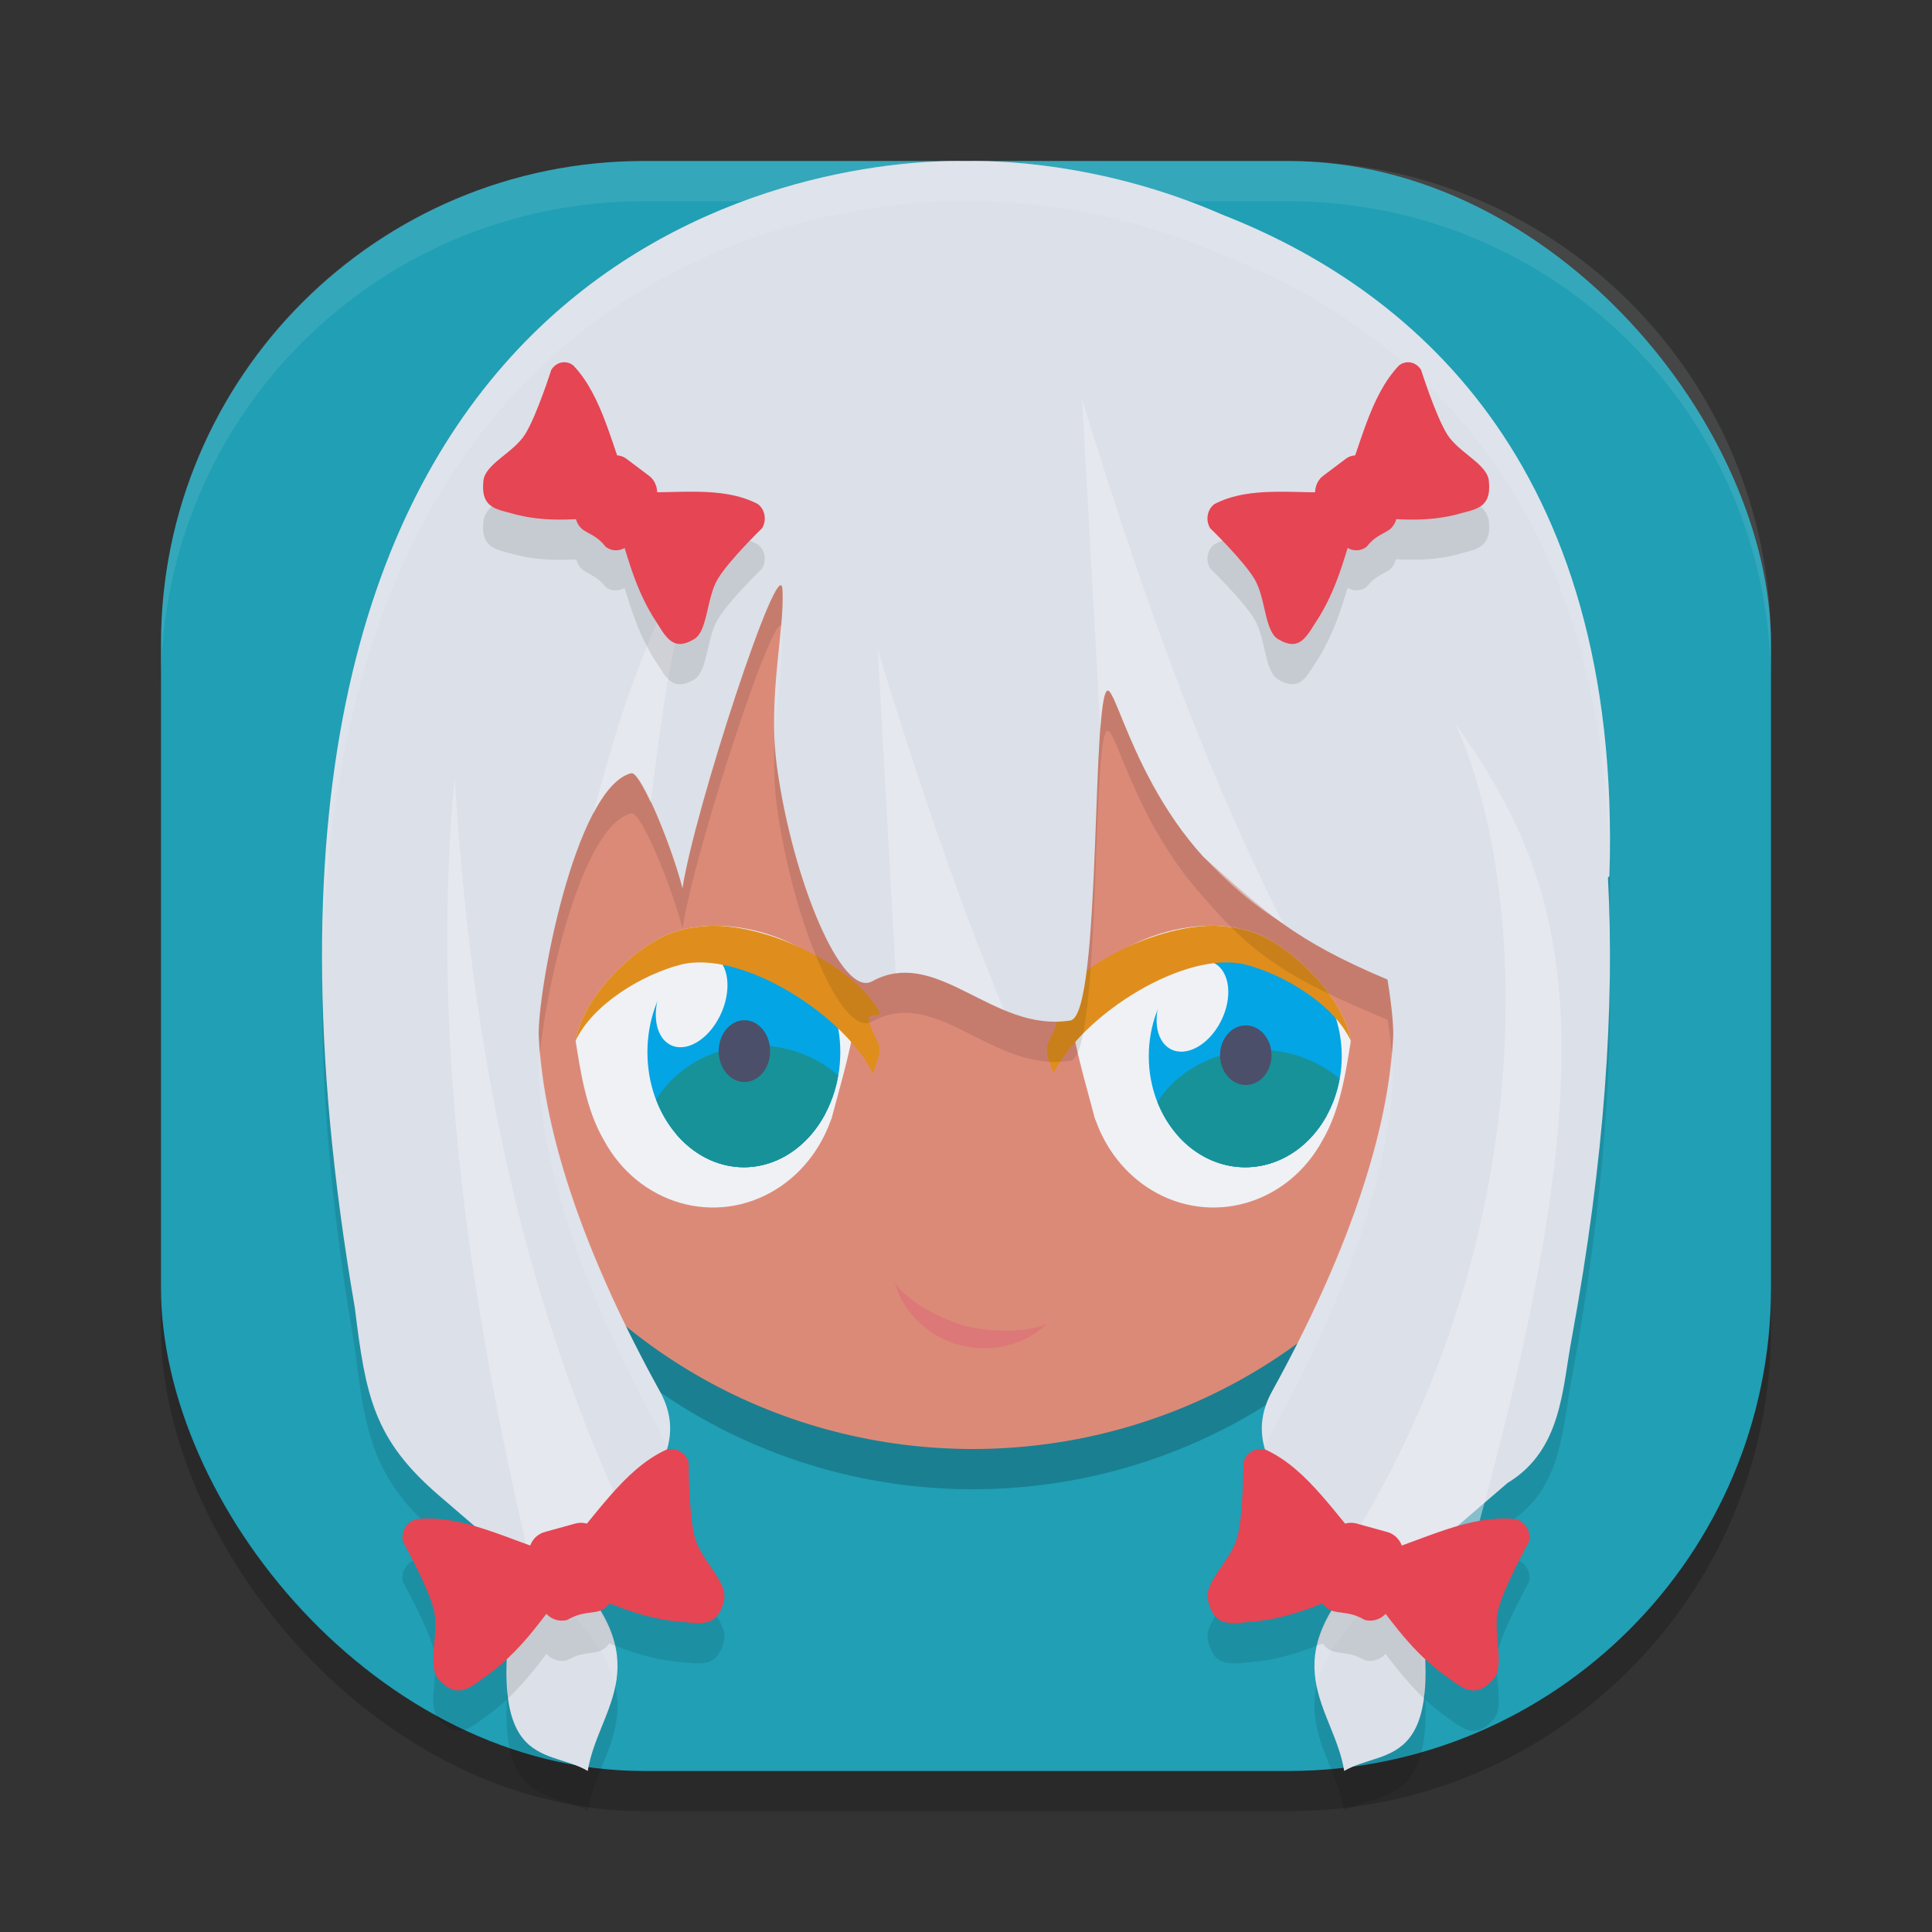 <svg xmlns="http://www.w3.org/2000/svg" xmlns:xlink="http://www.w3.org/1999/xlink" width="48" height="48" version="1">
 <rect width="100%" height="100%" fill="#333333" stroke="none"/>
 <defs>
  <linearGradient id="linearGradient939">
   <stop style="stop-color:#179299" offset="0"/>
   <stop style="stop-color:#eff1f5;stop-opacity:0" offset="1"/>
  </linearGradient>
  <linearGradient id="linearGradient940" x1="22.26" x2="21.73" y1="32.569" y2="30.835" gradientTransform="matrix(1.163,0.72,-0.672,1.247,13.839,-27.7)" gradientUnits="userSpaceOnUse" xlink:href="#linearGradient938"/>
  <linearGradient id="linearGradient938">
   <stop style="stop-color:#04a5e5" offset="0"/>
   <stop style="stop-color:#04a5e5;stop-opacity:0" offset="1"/>
  </linearGradient>
  <linearGradient id="linearGradient941" x1="-17.139" x2="-17.115" y1="28.185" y2="25.295" gradientTransform="matrix(1.247,0,0,1.113,3.177,-4.465)" gradientUnits="userSpaceOnUse" xlink:href="#linearGradient939"/>
  <linearGradient id="linearGradient967" x1="-17.139" x2="-17.115" y1="28.185" y2="25.295" gradientTransform="matrix(1.032,0,0,0.921,47.612,0.58)" gradientUnits="userSpaceOnUse" xlink:href="#linearGradient939"/>
 </defs>
 <rect style="opacity:0.2" width="40" height="40" x="4" y="5" rx="12" ry="12"/>
 <rect style="fill:#209fb5" width="40" height="40" x="4" y="4" rx="12" ry="12"/>
 <ellipse id="ellipse1121" style="opacity:0.2" cx="24.168" cy="23.992" rx="13.391" ry="13.008"/>
 <path style="opacity:0.1;fill:#eff1f5" d="m 16,4 c -6.648,0 -12,5.352 -12,12 v 1 c 0,-6.648 5.352,-12 12,-12 h 16 c 6.648,0 12,5.352 12,12 v -1 c 0,-6.648 -5.352,-12 -12,-12 z"/>
 <ellipse id="ellipse24" style="fill:#dc8a78" cx="24.168" cy="22.992" rx="13.391" ry="13.008"/>
 <path style="fill:#eff1f5" d="m 16.322,23.348 c 1.513,-0.86 4.113,-0.047 4.978,1.56 -0.089,0.978 -0.404,1.976 -0.635,2.863 -10e-4,0.004 -0.002,0.009 -0.003,0.014 -0.012,0.027 -0.021,0.055 -0.034,0.082 -0.259,0.709 -0.734,1.302 -1.348,1.683 -1.499,0.928 -3.416,0.377 -4.281,-1.23 -0.443,-0.763 -0.578,-1.717 -0.698,-2.458 0.171,-0.997 1.179,-2.034 2.022,-2.513 z"/>
 <ellipse id="ellipse28" style="fill:#04a5e5" cx="-18.481" cy="26.142" rx="2.396" ry="2.858" transform="scale(-1,1)"/>
 <ellipse id="ellipse34" style="fill:#eff1f5;stroke:#eff1f5;stroke-width:0.672;stroke-linecap:round;stroke-linejoin:round;stroke-opacity:0" cx="26.427" cy="13.32" rx=".807" ry="1.233" transform="matrix(0.873,0.488,-0.442,0.897,0,0)"/>
 <path style="fill:#179299" d="M 18.818,25.975 A 2.894,2.656 0 0 0 16.301,27.319 2.396,2.858 0 0 0 18.482,29 a 2.396,2.858 0 0 0 2.341,-2.279 2.894,2.656 0 0 0 -2.006,-0.747 z"/>
 <path id="ellipse942" style="fill:#179299" d="M 18.996,27.261 A 2.894,2.656 0 0 0 16.805,28.183 2.396,2.858 0 0 0 18.482,29 2.396,2.858 0 0 0 20.511,27.659 2.894,2.656 0 0 0 18.996,27.261 Z"/>
 <ellipse id="ellipse885" style="fill:#4c4f69" cx="-18.495" cy="26.115" rx=".639" ry=".768" transform="scale(-1,1)"/>
 <path style="fill:#df8e1d" d="m 17.615,23.003 c 1.41,-0.059 3.598,0.956 4.246,2.16 -0.018,0.198 -0.562,-0.256 -0.058,0.713 0.134,0.258 -0.059,0.583 -0.11,0.803 -0.725,-1.484 -3.296,-3.093 -4.783,-2.712 -0.939,0.241 -2.184,0.977 -2.611,1.894 0.171,-0.997 1.178,-2.035 2.021,-2.513 0.378,-0.215 0.824,-0.325 1.294,-0.344 z"/>
 <path style="fill:#eff1f5" d="m 31.54,23.348 c -1.513,-0.86 -4.113,-0.047 -4.978,1.56 0.089,0.978 0.404,1.976 0.635,2.863 0.001,0.004 0.002,0.009 0.003,0.014 0.012,0.027 0.021,0.055 0.034,0.082 0.259,0.709 0.734,1.302 1.348,1.683 1.499,0.928 3.416,0.377 4.281,-1.23 0.443,-0.763 0.578,-1.717 0.698,-2.458 -0.171,-0.997 -1.179,-2.034 -2.022,-2.513 z"/>
 <ellipse id="ellipse955" style="fill:#04a5e5" cx="-30.938" cy="26.242" rx="2.397" ry="2.759" transform="scale(-1,1)"/>
 <ellipse id="ellipse957" style="fill:#eff1f5;stroke:#eff1f5;stroke-width:0.66;stroke-linecap:round;stroke-linejoin:round;stroke-opacity:0" cx="37.766" cy="7.93" rx=".801" ry="1.198" transform="matrix(0.88,0.475,-0.455,0.89,0,0)"/>
 <path style="fill:#179299" d="m 31.274,26.08 a 2.896,2.563 0 0 0 -2.518,1.298 A 2.397,2.759 0 0 0 30.939,29 2.397,2.759 0 0 0 33.281,26.801 2.896,2.563 0 0 0 31.274,26.08 Z"/>
 <path style="fill:#179299" d="M 31.452,27.322 A 2.896,2.563 0 0 0 29.261,28.212 2.397,2.759 0 0 0 30.939,29 2.397,2.759 0 0 0 32.968,27.706 2.896,2.563 0 0 0 31.452,27.322 Z"/>
 <ellipse id="ellipse963" style="fill:#4c4f69" cx="-30.951" cy="26.216" rx=".639" ry=".741" transform="scale(-1,1)"/>
 <path style="fill:#df8e1d" d="M 30.246,23.003 C 28.836,22.944 26.649,23.959 26,25.163 c 0.018,0.198 0.562,-0.256 0.058,0.713 -0.134,0.258 0.059,0.583 0.11,0.803 0.725,-1.484 3.296,-3.093 4.783,-2.712 0.939,0.241 2.184,0.977 2.611,1.894 -0.171,-0.997 -1.178,-2.035 -2.021,-2.513 -0.378,-0.215 -0.824,-0.325 -1.294,-0.344 z"/>
 <path style="opacity:0.1" d="M 23.794,5 C 19.546,4.998 4.338,7.514 8.817,33.5 c 0.267,2.174 0.46,3.254 2.089,4.655 l 1.992,1.712 c -1.017,5.252 0.65,4.509 1.705,5.132 0.247,-1.578 1.883,-2.7 -0.689,-5.205 1.285,-1.014 3.484,-2.408 2.482,-4.223 -1.791,-3.245 -2.888,-6.302 -3.01,-8.806 -0.052,-1.057 0.89,-6.189 2.293,-6.556 0.252,-0.066 1.029,1.881 1.277,2.859 0.299,-1.948 2.42,-8.424 2.483,-7.424 0.064,1.017 -0.378,2.678 -0.132,4.434 0.395,2.82 1.608,5.715 2.357,5.304 1.627,-0.893 2.991,1.282 4.93,0.971 0.799,-0.128 0.505,-8.576 0.958,-8.186 0.158,0.136 0.441,1.149 1.089,2.329 -9.23e-4,0.021 5.39e-4,0.026 0.005,0.01 0.32,0.582 0.727,1.204 1.254,1.783 1.314,1.548 2.263,2.079 4.572,3.048 0.104,0.64 0.154,1.163 0.141,1.428 -0.123,2.504 -1.22,5.562 -3.01,8.806 -1.002,1.816 1.197,3.209 2.482,4.223 -2.572,2.505 -0.936,3.626 -0.689,5.205 1.055,-0.623 2.722,0.119 1.705,-5.132 l 2.354,-2.023 c 1.356,-0.822 1.355,-2.338 1.597,-3.607 0.817,-4.45 1.067,-8.228 0.897,-11.436 0.012,-0.01 0.024,-0.02 0.036,-0.03 C 40.32,12.371 34.896,8.103 30.361,6.331 27.729,5.179 25.258,4.976 24,5.002 c -0.066,-0.001 -0.134,-0.002 -0.206,-0.002 z M 16.956,23.068 c 0,0 -0.064,-0.027 0,0 0.099,0.042 0,0 0,0 z"/>
 <path style="fill:#dce0e8" d="M 23.794,4 C 19.546,3.998 4.338,6.514 8.817,32.5 c 0.267,2.174 0.46,3.254 2.089,4.655 l 1.992,1.712 c -1.017,5.252 0.65,4.509 1.705,5.132 0.247,-1.578 1.883,-2.7 -0.689,-5.205 1.285,-1.014 3.484,-2.408 2.482,-4.223 -1.791,-3.245 -2.888,-6.302 -3.01,-8.806 -0.052,-1.057 0.89,-6.189 2.293,-6.556 0.252,-0.066 1.029,1.881 1.277,2.859 0.299,-1.948 2.42,-8.424 2.483,-7.424 0.064,1.017 -0.378,2.678 -0.132,4.434 0.395,2.82 1.608,5.715 2.357,5.304 1.627,-0.893 2.991,1.282 4.93,0.971 0.799,-0.128 0.505,-8.576 0.958,-8.186 0.158,0.136 0.441,1.149 1.089,2.329 -9.23e-4,0.021 5.39e-4,0.026 0.005,0.01 0.32,0.582 0.727,1.204 1.254,1.783 1.522,1.358 2.239,2.069 4.572,3.048 0.104,0.64 0.154,1.163 0.141,1.428 -0.123,2.504 -1.22,5.562 -3.01,8.806 -1.002,1.816 1.197,3.209 2.482,4.223 -2.572,2.505 -0.936,3.626 -0.689,5.205 1.055,-0.623 2.722,0.119 1.705,-5.132 l 2.354,-2.023 c 1.356,-0.822 1.355,-2.338 1.597,-3.607 0.817,-4.45 1.067,-8.228 0.897,-11.436 0.012,-0.01 0.024,-0.02 0.036,-0.03 C 40.32,11.371 34.896,7.103 30.361,5.331 27.729,4.179 25.258,3.976 24,4.002 c -0.066,-0.001 -0.134,-0.002 -0.206,-0.002 z M 16.956,22.068 c 0,0 -0.064,-0.027 0,0 0.099,0.042 0,0 0,0 z"/>
 <path style="opacity:0.2;fill:#eff1f5" d="M 23.793,4 C 20.044,3.998 7.769,5.969 8.012,24.289 8.221,6.898 20.113,4.999 23.793,5 c 0.072,2e-5 0.141,5.731e-4 0.207,0.002 1.258,-0.026 3.73,0.177 6.361,1.328 4.385,1.714 9.581,5.777 9.621,15.441 3.89e-4,-3.08e-4 0.002,3.09e-4 0.002,0 C 40.319,11.37 34.897,7.103 30.361,5.33 27.73,4.179 25.258,3.976 24,4.002 23.934,4.001 23.865,4 23.793,4 Z M 19.406,15.549 c -0.074,0.827 -0.223,1.852 -0.156,2.941 0.046,-1.131 0.233,-2.145 0.189,-2.846 -0.004,-0.058 -0.017,-0.086 -0.033,-0.096 z m 20.561,7.238 c -0.006,0.005 -0.011,0.011 -0.018,0.016 0.03,0.575 0.031,1.19 0.033,1.803 0.013,-0.63 -2.75e-4,-1.226 -0.016,-1.818 z m -5.387,3.342 c -0.204,2.435 -1.27,5.352 -2.977,8.443 -0.276,0.5 -0.294,0.965 -0.17,1.402 0.041,-0.132 0.094,-0.265 0.17,-0.402 1.791,-3.245 2.887,-6.303 3.01,-8.807 0.007,-0.142 -0.005,-0.368 -0.033,-0.637 z m -21.16,0.002 c -0.028,0.268 -0.04,0.493 -0.033,0.635 0.123,2.504 1.219,5.562 3.01,8.807 0.076,0.137 0.129,0.27 0.17,0.402 0.124,-0.437 0.106,-0.902 -0.17,-1.402 -1.706,-3.091 -2.773,-6.007 -2.977,-8.441 z m 1.02,13.256 c -0.178,0.136 -0.368,0.284 -0.525,0.408 0.847,0.825 1.233,1.499 1.367,2.09 0.142,-0.694 0.008,-1.478 -0.842,-2.498 z m 19.123,0 c -0.85,1.02 -0.986,1.804 -0.844,2.498 0.134,-0.591 0.52,-1.265 1.367,-2.09 C 33.929,39.671 33.74,39.522 33.562,39.387 Z M 12.764,39.75 c -0.154,1.018 -0.208,1.808 -0.148,2.348 0.029,-0.598 0.101,-1.292 0.283,-2.23 z m 22.473,0 -0.135,0.117 c 0.182,0.939 0.254,1.633 0.283,2.23 0.06,-0.54 0.006,-1.33 -0.148,-2.348 z"/>
 <path style="opacity:0.5;fill:#eff1f5" d="m 26.883,9.908 0.455,8.219 c 0.048,-0.637 0.111,-1.049 0.215,-0.959 0.158,0.136 0.441,1.148 1.088,2.328 -9.23e-4,0.021 8.98e-4,0.028 0.006,0.012 0.32,0.582 0.727,1.202 1.254,1.781 0.648,0.675 1.186,1.162 1.98,1.656 C 30.192,19.601 28.632,15.636 26.883,9.908 Z m -9.213,2.609 c -1.396,2.97 -2.037,4.263 -2.929,7.692 0.281,-0.532 0.596,-0.91 0.939,-1 0.1,-0.026 0.287,0.305 0.486,0.727 0.373,-2.872 0.511,-4.048 1.503,-7.419 z m 4.135,3.61 0.447,8.057 c 0.896,-0.128 1.743,0.507 2.689,0.902 -1.024,-2.483 -2.043,-5.377 -3.137,-8.959 z m 14.356,1.864 c 1.794,3.941 2.153,12.333 -2.375,19.929 0.311,0.724 2.662,2.836 2.565,1.329 3.724,-13.014 2.818,-17.073 -0.189,-21.258 z m -2.375,19.929 c -0.084,0.158 -0.154,0.301 -0.236,0.457 0.015,0.012 0.03,0.024 0.045,0.035 0.064,-0.163 0.13,-0.32 0.191,-0.492 z M 11.297,19.279 c -0.574,6.061 0.211,12.474 1.859,19.461 l 0.758,0.055 c 1.203,0.544 0.006,-0.033 0,-3e-6 0.188,0.792 -0.219,-0.805 0,0 l -7e-5,-1.21e-4 c 0.035,-0.733 1.154,1.123 0,0 0.464,-0.366 1.044,-0.783 1.553,-1.25 C 13.266,32.783 11.744,26.912 11.297,19.279 Z"/>
 <path style="fill:#dd7878" d="m 26.024,32.879 c -0.557,0.544 -1.392,0.751 -2.18,0.54 -0.788,-0.212 -1.406,-0.808 -1.617,-1.557 v 0 c 0.307,0.472 1.186,0.926 1.746,1.076 0.559,0.148 1.551,0.196 2.051,-0.059 z"/>
 <path style="opacity:0.1" d="m 13.947,10.008 c -0.099,0.02 -0.192,0.081 -0.254,0.182 0,0 -0.358,1.133 -0.646,1.598 -0.288,0.465 -0.992,0.735 -1.037,1.156 -0.077,0.716 0.357,0.708 0.848,0.852 0.514,0.123 0.99,0.124 1.459,0.102 0.03,0.105 0.082,0.202 0.17,0.268 0.185,0.124 0.355,0.158 0.562,0.422 0.144,0.108 0.322,0.105 0.469,0.02 0.174,0.575 0.36,1.15 0.703,1.715 0.302,0.451 0.455,0.903 1.027,0.559 0.337,-0.203 0.303,-1.027 0.586,-1.496 0.283,-0.469 1.098,-1.258 1.098,-1.258 0.123,-0.201 0.074,-0.475 -0.109,-0.605 -0.731,-0.375 -1.602,-0.314 -2.504,-0.299 -0.006,-0.156 -0.068,-0.306 -0.191,-0.398 l -0.561,-0.422 c -0.069,-0.052 -0.148,-0.071 -0.227,-0.076 -0.288,-0.853 -0.56,-1.68 -1.098,-2.244 -0.089,-0.07 -0.196,-0.092 -0.295,-0.072 z m 21.105,0 c -0.099,-0.02 -0.206,0.002 -0.295,0.072 -0.538,0.565 -0.809,1.391 -1.098,2.244 -0.078,0.005 -0.157,0.024 -0.227,0.076 l -0.561,0.422 c -0.124,0.093 -0.185,0.243 -0.191,0.398 -0.902,-0.015 -1.773,-0.076 -2.504,0.299 -0.183,0.13 -0.232,0.404 -0.109,0.605 0,0 0.815,0.789 1.098,1.258 0.283,0.469 0.249,1.293 0.586,1.496 0.572,0.344 0.725,-0.107 1.027,-0.559 0.343,-0.565 0.53,-1.14 0.703,-1.715 0.146,0.085 0.325,0.089 0.469,-0.02 0.207,-0.264 0.378,-0.298 0.562,-0.422 0.088,-0.066 0.14,-0.163 0.17,-0.268 0.469,0.023 0.945,0.022 1.459,-0.102 0.49,-0.144 0.925,-0.135 0.848,-0.852 -0.045,-0.422 -0.749,-0.692 -1.037,-1.156 -0.288,-0.465 -0.646,-1.598 -0.646,-1.598 -0.062,-0.1 -0.155,-0.162 -0.254,-0.182 z M 16.73,37.004 c -0.059,-0.007 -0.119,-0.003 -0.18,0.016 -0.784,0.364 -1.37,1.091 -1.982,1.84 -0.088,-0.025 -0.181,-0.034 -0.275,-0.008 l -0.76,0.211 c -0.168,0.047 -0.287,0.175 -0.348,0.33 -0.98,-0.356 -1.91,-0.748 -2.84,-0.648 -0.245,0.062 -0.394,0.316 -0.33,0.564 0,0 0.616,1.103 0.762,1.682 0.146,0.578 -0.18,1.395 0.117,1.727 0.505,0.563 0.831,0.167 1.318,-0.172 0.572,-0.438 0.975,-0.945 1.365,-1.457 0.13,0.142 0.324,0.213 0.52,0.158 0.319,-0.187 0.515,-0.156 0.76,-0.211 0.119,-0.033 0.212,-0.111 0.281,-0.205 0.504,0.2 1.023,0.379 1.627,0.449 0.586,0.041 1.059,0.216 1.225,-0.533 0.098,-0.441 -0.578,-0.98 -0.73,-1.557 -0.153,-0.576 -0.15,-1.852 -0.15,-1.852 -0.048,-0.186 -0.203,-0.313 -0.379,-0.334 z m 14.539,0 c -0.176,0.021 -0.331,0.148 -0.379,0.334 0,0 0.003,1.275 -0.15,1.852 -0.153,0.576 -0.828,1.115 -0.73,1.557 0.166,0.75 0.639,0.574 1.225,0.533 0.604,-0.071 1.123,-0.249 1.627,-0.449 0.069,0.095 0.162,0.172 0.281,0.205 0.245,0.055 0.441,0.024 0.76,0.211 0.195,0.054 0.389,-0.017 0.52,-0.158 0.39,0.512 0.793,1.019 1.365,1.457 0.488,0.339 0.813,0.735 1.318,0.172 0.297,-0.332 -0.028,-1.148 0.117,-1.727 0.146,-0.578 0.762,-1.682 0.762,-1.682 0.064,-0.249 -0.085,-0.503 -0.33,-0.564 -0.93,-0.1 -1.86,0.292 -2.84,0.648 -0.061,-0.155 -0.18,-0.284 -0.348,-0.33 l -0.76,-0.211 c -0.094,-0.026 -0.188,-0.017 -0.275,0.008 -0.613,-0.748 -1.198,-1.476 -1.982,-1.84 -0.061,-0.018 -0.121,-0.023 -0.18,-0.016 z"/>
 <g>
  <path style="fill:#e64553" d="m 10.346,37.743 c -0.245,0.062 -0.395,0.317 -0.331,0.566 0,0 0.617,1.103 0.762,1.681 0.146,0.578 -0.179,1.395 0.118,1.727 0.505,0.563 0.829,0.166 1.317,-0.173 0.825,-0.632 1.305,-1.404 1.889,-2.133 0.858,0.329 1.645,0.749 2.665,0.868 0.586,0.041 1.058,0.217 1.224,-0.533 0.098,-0.441 -0.577,-0.98 -0.73,-1.557 -0.153,-0.576 -0.151,-1.851 -0.151,-1.851 -0.064,-0.249 -0.317,-0.392 -0.559,-0.319 -1.063,0.493 -1.731,1.639 -2.647,2.625 -1.268,-0.379 -2.4,-1.025 -3.558,-0.901 z"/>
  <path style="fill:#e64553" d="m 13.533,38.063 c -0.285,0.079 -0.454,0.382 -0.377,0.677 0.262,0.382 0.194,0.744 0.288,1.115 0.076,0.295 0.369,0.469 0.653,0.39 0.319,-0.187 0.516,-0.157 0.761,-0.211 0.284,-0.079 0.453,-0.382 0.377,-0.676 -0.179,-0.349 -0.38,-0.691 -0.288,-1.115 -0.076,-0.295 -0.369,-0.47 -0.653,-0.391 z"/>
  <path style="fill:#e64553" d="m 37.654,37.743 c 0.245,0.062 0.395,0.317 0.331,0.566 0,0 -0.617,1.103 -0.762,1.681 -0.146,0.578 0.179,1.395 -0.118,1.727 -0.505,0.563 -0.829,0.166 -1.317,-0.173 -0.825,-0.632 -1.305,-1.404 -1.889,-2.133 -0.858,0.329 -1.645,0.749 -2.665,0.868 -0.586,0.041 -1.058,0.217 -1.224,-0.533 -0.098,-0.441 0.577,-0.98 0.73,-1.557 0.153,-0.576 0.151,-1.851 0.151,-1.851 0.064,-0.249 0.317,-0.392 0.559,-0.319 1.063,0.493 1.731,1.639 2.647,2.625 1.268,-0.379 2.4,-1.025 3.558,-0.901 z"/>
  <path style="fill:#e64553" d="m 34.467,38.063 c 0.285,0.079 0.454,0.382 0.377,0.677 -0.262,0.382 -0.194,0.744 -0.288,1.115 -0.076,0.295 -0.369,0.469 -0.653,0.39 -0.319,-0.187 -0.516,-0.157 -0.761,-0.211 -0.284,-0.079 -0.453,-0.382 -0.377,-0.676 0.179,-0.349 0.38,-0.691 0.288,-1.115 0.076,-0.295 0.369,-0.47 0.653,-0.391 z"/>
  <path style="fill:#e64553" d="m 18.823,12.52 c 0.183,0.13 0.233,0.403 0.11,0.604 0,0 -0.816,0.789 -1.099,1.258 -0.283,0.469 -0.249,1.294 -0.586,1.496 -0.572,0.344 -0.725,-0.108 -1.027,-0.559 -0.495,-0.815 -0.668,-1.648 -0.939,-2.475 -0.794,0.027 -1.557,0.158 -2.423,-0.05 -0.49,-0.144 -0.926,-0.134 -0.849,-0.85 0.045,-0.422 0.749,-0.693 1.038,-1.157 0.288,-0.465 0.648,-1.597 0.648,-1.597 0.123,-0.201 0.37,-0.251 0.547,-0.111 0.729,0.765 0.95,1.988 1.419,3.145 1.144,0.054 2.251,-0.171 3.162,0.296 z"/>
  <path style="fill:#e64553" d="m 16.128,11.823 c 0.21,0.158 0.262,0.479 0.116,0.717 -0.322,0.259 -0.37,0.6 -0.551,0.901 -0.146,0.238 -0.434,0.303 -0.644,0.145 -0.207,-0.264 -0.377,-0.298 -0.562,-0.422 -0.21,-0.157 -0.262,-0.478 -0.117,-0.717 0.245,-0.254 0.507,-0.496 0.551,-0.901 0.146,-0.239 0.435,-0.304 0.645,-0.146 z"/>
  <path style="fill:#e64553" d="m 30.177,12.52 c -0.183,0.13 -0.233,0.403 -0.11,0.604 0,0 0.816,0.789 1.099,1.258 0.283,0.469 0.249,1.294 0.586,1.496 0.572,0.344 0.725,-0.108 1.027,-0.559 0.495,-0.815 0.668,-1.648 0.939,-2.475 0.794,0.027 1.557,0.158 2.423,-0.05 0.49,-0.144 0.926,-0.134 0.849,-0.85 -0.045,-0.422 -0.749,-0.693 -1.038,-1.157 C 35.665,10.322 35.306,9.19 35.306,9.19 35.183,8.989 34.935,8.939 34.758,9.08 c -0.729,0.765 -0.95,1.988 -1.419,3.145 -1.144,0.054 -2.251,-0.171 -3.162,0.296 z"/>
  <path style="fill:#e64553" d="m 32.872,11.823 c -0.21,0.158 -0.262,0.479 -0.116,0.717 0.322,0.259 0.37,0.6 0.551,0.901 0.146,0.238 0.434,0.303 0.644,0.145 0.207,-0.264 0.377,-0.298 0.562,-0.422 0.21,-0.157 0.262,-0.478 0.117,-0.717 -0.245,-0.254 -0.507,-0.496 -0.551,-0.901 -0.146,-0.239 -0.435,-0.304 -0.645,-0.146 z"/>
 </g>
</svg>
